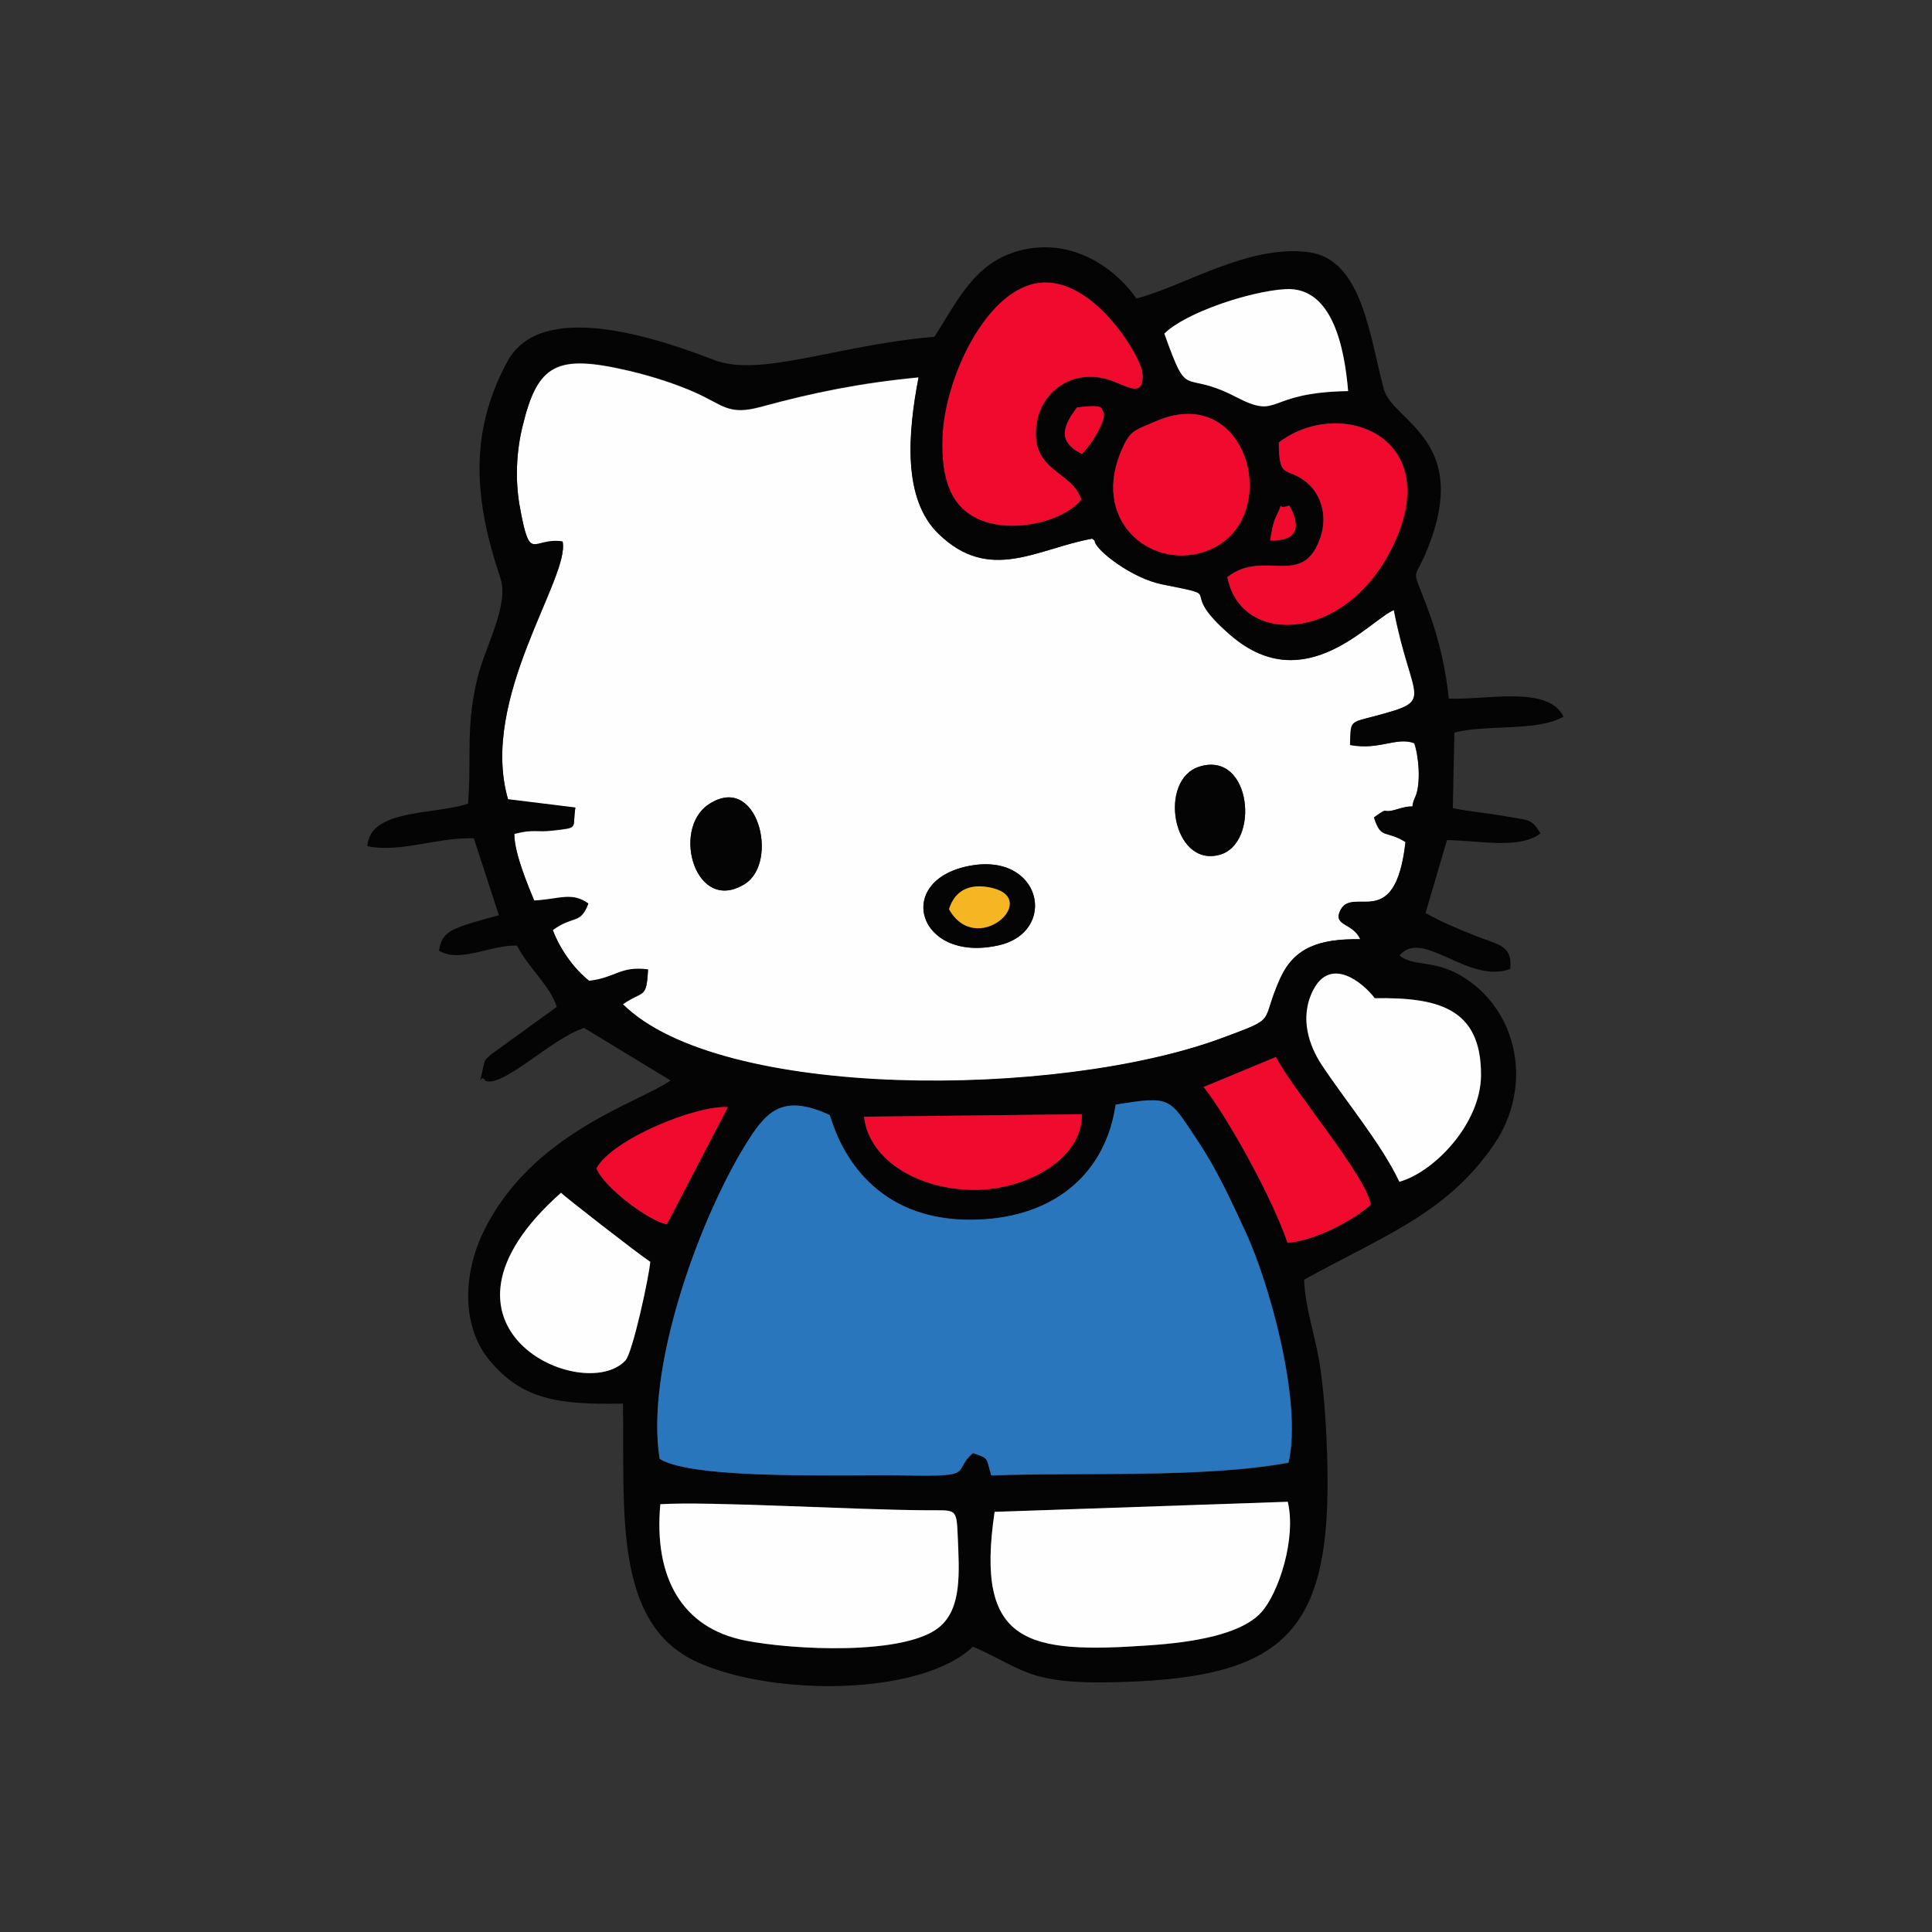 <?xml version="1.0" encoding="utf-8"?>
<!-- Generator: Adobe Illustrator 24.0.0, SVG Export Plug-In . SVG Version: 6.00 Build 0)  -->
<svg version="1.1" id="Layer_1" xmlns="http://www.w3.org/2000/svg" xmlns:xlink="http://www.w3.org/1999/xlink" x="0px" y="0px"
	 viewBox="0 0 864 864" style="enable-background:new 0 0 864 864;" xml:space="preserve">
<rect x="0" y="0" width="864" height="864" fill="#333333" stroke="none"/>
<style type="text/css">
	.st0{fill-rule:evenodd;clip-rule:evenodd;fill:#FEFEFE;}
	.st1{fill-rule:evenodd;clip-rule:evenodd;fill:#040404;}
	.st2{fill-rule:evenodd;clip-rule:evenodd;fill:#2976BC;}
	.st3{fill-rule:evenodd;clip-rule:evenodd;fill:#F00A2D;}
	.st4{fill-rule:evenodd;clip-rule:evenodd;fill:#F6B522;}
</style>
<g>
	<path class="st0" d="M433.1,387.3c32.9-6.6,40.3,29.6,13.3,35.5C410.5,430.7,399.6,394,433.1,387.3L433.1,387.3z M316.8,359.8
		c21.9-14.8,31.9,25.7,16.3,35.5C311.2,409.1,300.1,371.1,316.8,359.8L316.8,359.8z M536.5,342.8c23.3-7.1,27.1,34.7,8.8,39.5
		C524.2,387.9,517.7,348.5,536.5,342.8L536.5,342.8z M488.4,240.9c-24.5,4.4-45.8,20.1-68.7-2.1c-16-15.5-13.7-44.6-8.9-70
		c-26,2.5-47.2,6.8-70.6,13.2c-14.4,3.9-16.7-0.8-29-6.3c-8.7-3.9-19.6-7.4-29.7-9.8c-32.5-7.6-41.1-3.4-47.9,25.2
		c-2.7,11.2-3.3,23.9-1.1,35.9c4.7,25.6,5.4,13.3,19.1,15.3c3.4,16.2-37.5,70.3-24.4,115.3l30.1,3.7c-1.5,9.6,1.9,8.8-10.2,10.2
		c-7.2,0.8-8.5-0.8-17.1,1.5c0,8.9,6.3,23.5,8.9,29.9c11.4-0.6,16.7-4,24.2,1.3c-3.6,9.5-6.6,5-15.9,11.8
		c3.6,9.7,10.5,18.2,16.3,22.8c12-1.4,13.8-6.7,26.3-5.1c-0.7,13.4-1.9,9-11.3,15.5c43.5,43.2,194.5,42.3,267.6,15.2
		c26.2-9.7,17-6.1,26.4-26.9c6.2-13.6,17.3-17.7,35.8-17.4c-3.2-7.3-11.9-5.9-9.2-12.4c5.3-12.5,24.7,10.6,29.4-31.1
		c-9-5.6-10.9-0.9-14.1-11c7.4-5.3,2.7-1.3,10.2-3.6c10.8-3.2,5,1.7,8.2-5.4c2.9-6.3,1.4-19.5-0.4-24.2c-8-3-15.6,3.3-28.7,0.8
		c0.4-11.1-0.5-9.8,11.5-13c27.1-7.2,16.1-6,8.1-47.3c-10.5,4.1-39.5,39.9-72.8,11.4c-25.9-22.2-0.2-16.8-30.7-22.9
		c-13.7-2.7-29.3-15.1-30.2-19C489.5,241.4,488.9,241.3,488.4,240.9L488.4,240.9z"/>
	<path class="st1" d="M444.8,676.1l131.1-4.5c3.9,16.5-4.1,40.8-11.8,49.4c-9.2,10.3-31.2,13.5-50.1,14.8
		C459.5,739.7,435.9,735.6,444.8,676.1L444.8,676.1z M295.3,672.7c21.6-1.4,85.2,2.5,119.2,2.7c13,0.1,13.2-1.3,13.8,11.5
		c0.7,16.4,1.9,32.4-8.3,40.8c-15.5,12.8-65.6,10.2-87,5.9C305.1,728,292.3,705.6,295.3,672.7L295.3,672.7z M295,652.4
		c-6.4-39.7,16.8-104.8,37.8-139.3c9.6-15.8,16.5-24.2,38.3-14.4c1,1,10.7,48.7,66.1,46.8c35.4-1.2,57.4-21.6,61.8-51.4
		c25.4-4.2,23.9-3,36.6,16c8.6,12.8,14.8,26.5,21.6,41.1c10.4,22.5,25.4,75.8,19.1,103c-38.4,7-92.2,4.2-132.9,5.7
		c-2.5-7.9-0.6-7.4-8.2-10c-9.7,8.3,2.1,10.6-30.1,10C379.6,659.2,310.4,662.1,295,652.4L295,652.4z M250.9,533.4
		c0.8,1.2,34.3,27.2,39.9,30.9c-0.6,7-7.9,40.7-11.1,44.1C261.3,628.4,183,593.7,250.9,533.4L250.9,533.4z M386.4,499.4l97.4-1.1
		c0.5,19.3-23.5,33.2-46.3,33.8C412,532.7,388.7,519.4,386.4,499.4L386.4,499.4z M298.3,547.5c-8.1-1.4-28-16.2-31.5-25
		c7.2-13.1,44.5-28.3,58.8-27.4L298.3,547.5L298.3,547.5z M538.3,486.1l32.3-13.4c7.7,15,40.6,53.4,42.4,66.1
		c-7.4,6.5-23.9,15.9-37.2,17C568.9,535.5,549.2,500,538.3,486.1L538.3,486.1z M614.8,446.4c28-0.4,47.7,4.2,47.6,34.4
		c-0.1,21.6-20.8,43.2-36.5,47.6c-8-16.9-24.3-36.4-35-52.7c-5-7.6-10.1-20.2-3.6-32.9C595,427.5,609.4,439.4,614.8,446.4
		L614.8,446.4z M568,241.7c0.5-3.2,1.4-8.2,2.5-10.3c4.5-9.1-0.7-2.9,6.1-5.3C581.6,235.2,580.8,242.1,568,241.7L568,241.7z
		 M516.6,188.5c41.9-18.5,57.5,43.5,24.3,57.3c-24.1,10.1-52.4-11.1-40.1-42.7C505.2,192.2,506.7,192.9,516.6,188.5L516.6,188.5z
		 M548.9,258c16.5-12.9,33.9,5.6,41.7-18.1c3.2-9.7-0.2-18.5-5.1-23.2c-9.4-9-13.7-0.8-13.6-18.9c27.7-21.1,76-2.3,50.2,48
		C600.5,287.9,554.6,288.5,548.9,258L548.9,258z M483.8,203c-11.7-5.9-7.8-13.1-2.2-20.7c12.6-1.6,10.7,0.4,11.7,1.8
		C495.5,187,487.5,199.7,483.8,203L483.8,203z M488.4,240.9c0.5,0.4,1.1,0.5,1.3,1.4c0.9,4,16.5,16.3,30.2,19
		c30.5,6.1,4.8,0.7,30.7,22.9c33.3,28.6,62.3-7.3,72.8-11.4c8,41.2,19,40.1-8.1,47.3c-12,3.2-11.1,1.9-11.5,13
		c13.1,2.5,20.7-3.7,28.7-0.8c1.8,4.7,3.3,17.9,0.4,24.2c-3.2,7.1,2.5,2.1-8.2,5.4c-7.5,2.3-2.8-1.7-10.2,3.6
		c3.2,10.1,5.1,5.4,14.1,11c-4.7,41.6-24.1,18.6-29.4,31.1c-2.8,6.5,5.9,5.1,9.2,12.4c-18.5-0.3-29.6,3.8-35.8,17.4
		c-9.4,20.8-0.2,17.2-26.4,26.9C473,491.3,322,492.2,278.5,449c9.3-6.5,10.6-2.1,11.3-15.5c-12.5-1.6-14.3,3.7-26.3,5.1
		c-5.9-4.6-12.7-13.1-16.3-22.8c9.2-6.8,12.3-2.3,15.9-11.8c-7.5-5.3-12.8-1.9-24.2-1.3c-2.6-6.4-8.9-21-8.9-29.9
		c8.5-2.2,9.9-0.6,17.1-1.5c12.2-1.4,8.7-0.6,10.2-10.2l-30.1-3.7c-13.1-45,27.8-99.2,24.4-115.3c-13.7-2-14.4,10.3-19.1-15.3
		c-2.2-12-1.6-24.7,1.1-35.9c6.8-28.6,15.4-32.8,47.9-25.2c10.2,2.4,21.1,5.9,29.7,9.8c12.3,5.6,14.6,10.2,29,6.3
		c23.4-6.4,44.6-10.7,70.6-13.2c-4.9,25.4-7.2,54.5,8.9,70C442.6,261,463.9,245.3,488.4,240.9L488.4,240.9z M483.5,223.4
		c-7.4,9.5-29.3,15.1-44.1,9.5c-14-5.3-18.4-18.5-17.7-37.4c0.9-26.7,20-67,44-69c24-2.1,44.6,33.2,45.3,40
		c1.2,11.7-6.5,6.5-13.5,3.9c-16.5-6.1-31.4,3.8-33.7,18.9C460.2,211,479.7,210.4,483.5,223.4L483.5,223.4z M520.7,149.2
		c9.3-9.3,38.3-19,54.1-19.9c21.2-1.2,26.5,26.8,28,45.6c-37.6,0.6-29.9,13.1-50,2.7C528.2,164.7,531.8,180.3,520.7,149.2
		L520.7,149.2z M417.9,150.6c-44.8,3.9-77.9,18.4-98.8,10.3c-25.6-9.9-77-27.1-92.1,0.6c-17.8,32.6-14.6,63.2-3.2,97.1
		c4,12-6.9,30.7-10.3,44.6c-5.4,22.4-2.5,35-4.2,56.2c-14.6,5-44,2.2-45,19c14.7,3.1,31.8-4.1,47.6-3.5l11.2,34.4
		c-22.2,6-25.2,7.1-26.8,15.8c9.3,5.8,23.2-2.7,34.9-2.2c5.7,10.8,14.7,17.7,17.8,27.4l-29.6,21.4c-2.2,2.4-2.4,1.3-3.3,5.5
		c-2.4,11.9-1.3,1.9,1,6.2c8.2,2.9,29.5-19,44.1-23.7l38.7,23.5c-13.9,9.8-62.7,23.6-83.9,68.1c-9,18.8-9.6,42.2,3.1,57.3
		c14.4,17.1,30.1,19.7,59.5,19.1c0.7,48.5-4.4,98.5,33.2,115.6c33.9,15.4,100.1,15.2,123.3-6.9c24.7,10.7,24.2,18,74.3,15.5
		c66.9-3.4,85.9-25.2,84.2-97.3c-0.3-13.7-1.2-28.6-3-41.8c-1.8-13.7-7-27.7-7.4-40.5c35.7-19.8,63.7-29.5,84.8-60.3
		c18-26.2,10.9-60.7-14.7-75.7c-12.3-7.2-21.6-4-27.4-9c10.2-12.4,30.9,13.1,49.5,6c1-10.7-5.1-10.6-15.8-14.9
		c-8.3-3.3-14.4-5.8-22.1-10.1l9.6-32.6c14.5,0.2,32.6,4.2,41.8-3c-4.1-6.8-5.1-5.7-15.3-7.6c-8.3-1.5-16.8-2.2-23.9-3.7l0.7-33.8
		c15.3-3.8,36.9-0.3,48.8-7.1c-6.8-14.2-35-7.3-51.3-8.1c-1.3-13.1-4.4-26.4-8.7-38.2c-9-24.8-7.1-10.4,1-33.6
		c15.6-44.5-17.5-52.5-21.3-66.5c-6.4-23.2-9.5-58.1-33.6-61.3c-27.2-3.6-55.7,15.2-77.1,20.7c-7.9-11.6-27.1-27.8-52-21.5
		C435.8,117.3,428.4,134.3,417.9,150.6L417.9,150.6z"/>
	<path class="st2" d="M295,652.4c15.5,9.7,84.6,6.9,110,7.4c32.2,0.7,20.4-1.7,30.1-10c7.6,2.6,5.7,2.1,8.2,10
		c40.7-1.5,94.5,1.3,132.9-5.7c6.3-27.2-8.6-80.4-19.1-103c-6.7-14.5-13-28.3-21.6-41.1c-12.7-18.9-11.3-20.2-36.6-16
		c-4.3,29.8-26.3,50.2-61.8,51.4c-55.5,1.9-65.2-45.8-66.1-46.8c-21.7-9.9-28.6-1.4-38.3,14.4C311.8,547.6,288.6,612.6,295,652.4
		L295,652.4z"/>
	<path class="st0" d="M420,727.7c10.2-8.4,9-24.4,8.3-40.8c-0.5-12.8-0.8-11.4-13.8-11.5c-33.9-0.2-97.6-4.1-119.2-2.7
		c-3,32.9,9.8,55.3,37.7,60.9C354.4,737.9,404.5,740.4,420,727.7L420,727.7z"/>
	<path class="st0" d="M444.8,676.1c-8.9,59.5,14.7,63.5,69.2,59.7c18.8-1.3,40.8-4.6,50.1-14.8c7.7-8.6,15.7-32.9,11.8-49.4
		L444.8,676.1L444.8,676.1z"/>
	<path class="st3" d="M483.5,223.4c-3.8-13-23.3-12.4-19.9-34.2c2.3-15,17.2-25,33.7-18.9c7,2.6,14.7,7.9,13.5-3.9
		c-0.7-6.8-21.3-42-45.3-40c-24,2.1-43,42.3-44,69c-0.7,18.8,3.7,32.1,17.7,37.4C454.2,238.5,476,232.9,483.5,223.4L483.5,223.4z"/>
	<path class="st0" d="M614.8,446.4c-5.3-7-19.8-18.9-27.6-3.5c-6.4,12.7-1.3,25.3,3.6,32.9c10.7,16.3,27,35.7,35,52.7
		c15.7-4.4,36.4-26.1,36.5-47.6C662.5,450.6,642.8,446,614.8,446.4L614.8,446.4z"/>
	<path class="st3" d="M571.9,197.9c0,18.1,4.2,9.9,13.6,18.9c4.9,4.7,8.3,13.5,5.1,23.2c-7.7,23.7-25.1,5.2-41.7,18.1
		c5.7,30.5,51.6,29.9,73.1-12.1C647.8,195.6,599.6,176.8,571.9,197.9L571.9,197.9z"/>
	<path class="st0" d="M250.9,533.4c-68,60.3,10.3,95,28.8,75c3.2-3.4,10.5-37.1,11.1-44.1C285.2,560.6,251.8,534.6,250.9,533.4
		L250.9,533.4z"/>
	<path class="st0" d="M520.7,149.2c11.1,31,7.4,15.5,32.2,28.4c20.1,10.4,12.3-2.1,50-2.7c-1.6-18.8-6.8-46.8-28-45.6
		C559,130.2,530,139.9,520.7,149.2L520.7,149.2z"/>
	<path class="st3" d="M516.6,188.5c-9.9,4.4-11.4,3.7-15.8,14.7c-12.3,31.5,15.9,52.8,40.1,42.7C574.1,232,558.5,170.1,516.6,188.5
		L516.6,188.5z"/>
	<path class="st3" d="M538.3,486.1c10.9,13.9,30.6,49.4,37.5,69.7c13.3-1.2,29.8-10.5,37.2-17c-1.8-12.7-34.7-51.1-42.4-66.1
		L538.3,486.1L538.3,486.1z"/>
	<path class="st3" d="M386.4,499.4c2.3,20.1,25.7,33.3,51.1,32.7c22.7-0.6,46.8-14.5,46.3-33.8L386.4,499.4L386.4,499.4z"/>
	<path class="st3" d="M325.5,495.1c-14.3-0.9-51.6,14.3-58.8,27.4c3.6,8.7,23.5,23.5,31.5,25L325.5,495.1L325.5,495.1z"/>
	<path class="st1" d="M424.4,406.6c2.8-9.1,10.2-11.8,19.7-9.4C465.1,402.6,436.5,428.2,424.4,406.6L424.4,406.6z M433.1,387.3
		c-33.5,6.7-22.6,43.4,13.3,35.5C473.4,416.9,466,380.7,433.1,387.3L433.1,387.3z"/>
	<path class="st1" d="M316.8,359.8c-16.7,11.3-5.6,49.2,16.3,35.5C348.7,385.6,338.7,345,316.8,359.8L316.8,359.8z"/>
	<path class="st1" d="M536.5,342.8c-18.7,5.7-12.2,45.1,8.8,39.5C563.6,377.5,559.8,335.7,536.5,342.8L536.5,342.8z"/>
	<path class="st4" d="M424.4,406.6c12.1,21.6,40.7-4,19.7-9.4C434.6,394.8,427.2,397.5,424.4,406.6L424.4,406.6z"/>
	<path class="st3" d="M483.8,203c3.7-3.3,11.8-16,9.5-19c-1-1.3,0.9-3.4-11.7-1.8C476,189.9,472.1,197.1,483.8,203L483.8,203z"/>
	<path class="st3" d="M568,241.7c12.8,0.3,13.7-6.5,8.6-15.6c-6.8,2.4-1.5-3.8-6.1,5.3C569.4,233.5,568.5,238.6,568,241.7L568,241.7
		z"/>
</g>
</svg>
